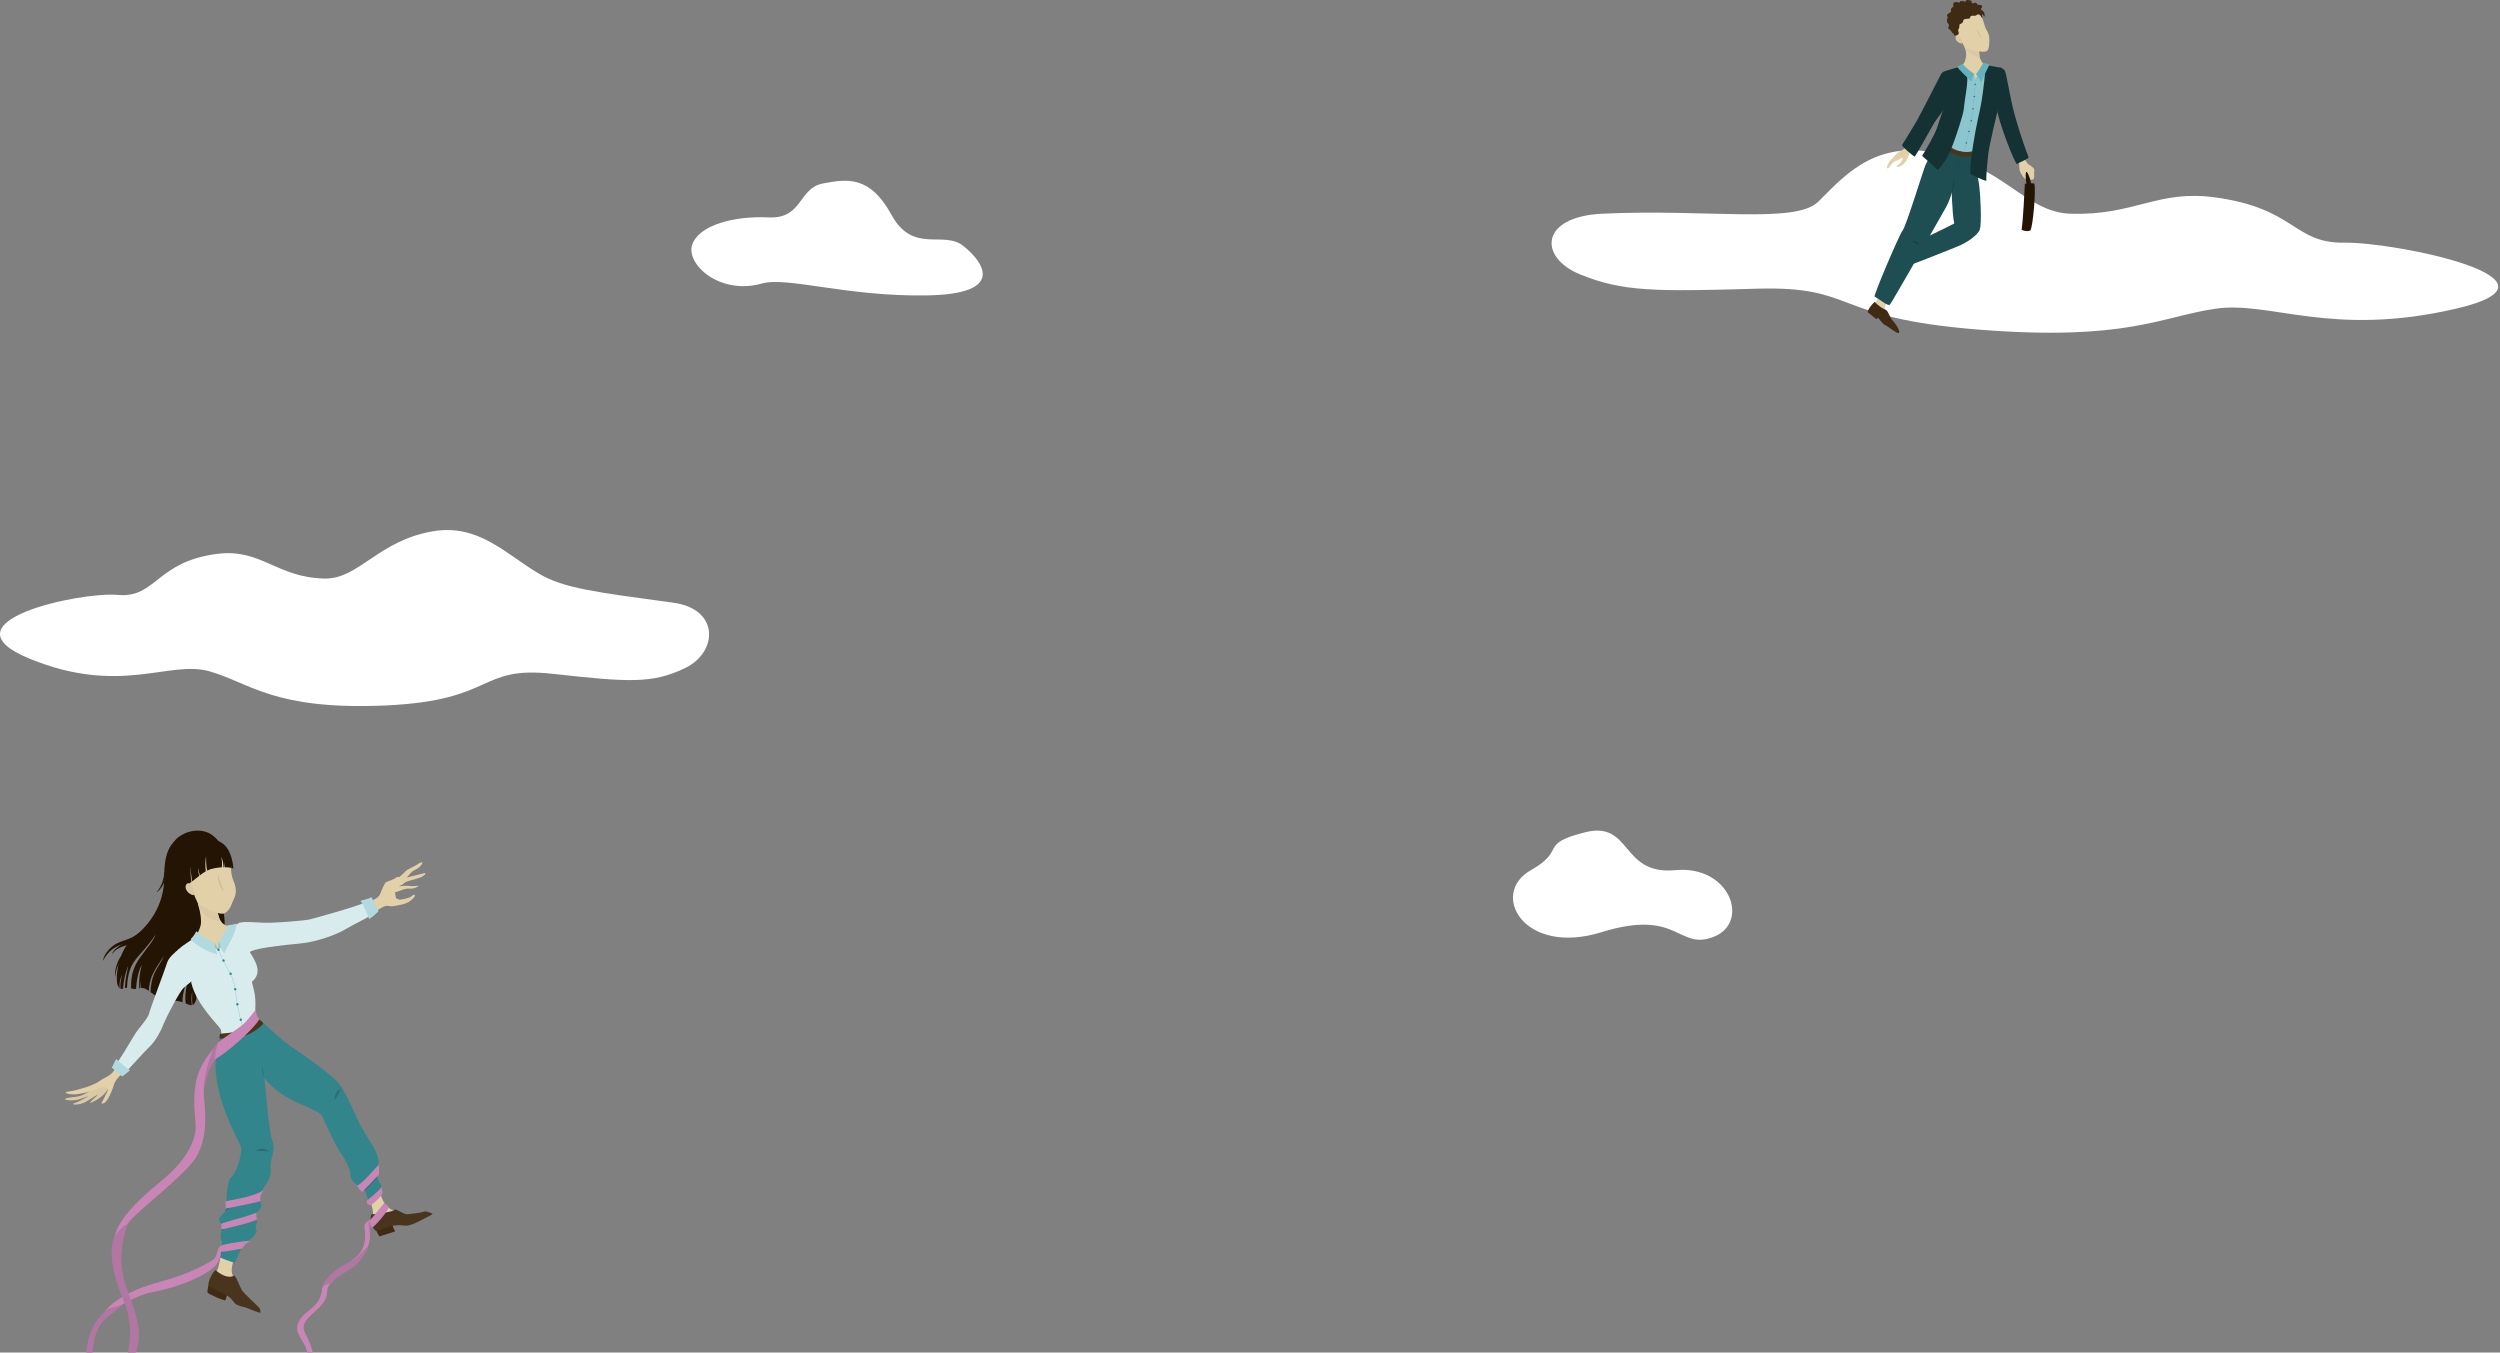 <svg width="1231" height="666" viewBox="0 0 1231 666" fill="none" xmlns="http://www.w3.org/2000/svg">
<rect x="0" y="0" width="1231" height="666" fill="#808080" stroke="none"/>
<path d="M110.861 419.722C109.994 416.581 106.246 411.736 102.652 410.112C96.446 407.309 89.238 410.312 86.435 413.516C83.72 416.619 80.829 419.522 80.829 432.536C80.829 445.55 73.421 455.56 66.414 460.966C59.407 466.372 56.782 477.838 57.705 484.291C57.783 484.835 58.652 486.653 58.894 486.821C58.706 482.489 59.567 481.268 60.195 479.83C59.919 480.997 58.906 484.091 59.407 486.978C59.815 486.968 60.22 486.897 60.608 486.767C60.912 481.288 62.586 476.735 63.188 475.511C62.67 477.978 61.713 481.488 61.477 486.523C61.828 486.43 62.185 486.363 62.546 486.323C62.636 483.134 63.182 477.6 65.917 473.667C68.652 469.735 72.524 466.46 76.729 460.053C75.127 463.857 72.955 465.971 69.121 471.265C65.493 476.27 64.402 480.687 64.554 486.637C65.332 486.945 66.175 487.049 67.004 486.938C67.113 483.534 68.094 477.928 69.822 475.169C68.779 478.906 68.346 482.786 68.538 486.661C68.75 486.619 68.959 486.581 69.171 486.551C69.065 484.847 69.243 483.514 69.421 482.977C69.289 484.155 69.334 485.345 69.555 486.509C70.191 486.445 70.832 486.539 71.423 486.781C72.089 487.105 72.722 487.491 73.315 487.935C73.365 485.933 73.738 482.809 75.117 479.874C76.919 476.07 79.24 473.037 80.723 470.664C79.636 473.379 77.92 475.469 76.318 478.673C74.741 481.828 74.172 485.816 74.116 488.507C77.069 490.63 81.23 493.713 84.435 492.988C86.447 492.532 88.291 492.952 89.911 493.525C89.54 490.285 91.557 483.894 92.412 482.589C91.915 485.228 90.742 490.686 91.469 494.125C92.608 494.586 93.599 494.99 94.416 494.998C94.155 492.742 94.177 489.829 94.722 488.391C94.608 489.472 94.346 495.098 95.14 494.896C97.743 491.292 96.282 491.761 96.648 486.99C97.049 481.784 105.021 475.95 106.941 468.356C108.861 460.762 112.665 458.359 109.261 445.946C107.834 440.753 112.463 425.528 110.861 419.722Z" fill="#231403"/>
<path d="M69.117 458.864C64.512 462.668 61.393 462.628 57.705 464.47C53.3 466.672 50.898 470.877 50.698 473.079C53.3 467.873 57.553 465.543 60.909 464.87C63.912 464.27 66.515 463.469 68.116 461.667C69.718 459.865 69.117 458.864 69.117 458.864Z" fill="#231403"/>
<path d="M62.51 463.669C59.107 465.271 55.703 467.673 55.102 469.875C56.104 468.674 56.704 467.873 58.506 466.872C60.256 465.901 62.711 465.471 65.113 464.47C67.516 463.469 62.51 463.669 62.51 463.669Z" fill="#231403"/>
<path d="M80.898 429.266C80.73 434.037 78.728 437.641 76.926 439.443C79.328 438.242 81.505 433.911 81.331 431.635C81.13 429.032 80.898 429.266 80.898 429.266Z" fill="#231403"/>
<path d="M59.707 470.677C57.905 472.879 56.103 478.285 56.704 481.288C56.904 478.685 57.505 476.282 58.706 474.28C60.58 471.159 59.707 470.677 59.707 470.677Z" fill="#231403"/>
<path d="M106.857 445.75C107.057 451.356 108.659 456.761 114.465 455.961C118.649 455.384 113.063 465.771 110.46 467.973C107.858 470.176 94.357 464.45 95.445 462.768C96.532 461.086 98.348 457.863 98.848 455.36C99.581 451.694 97.246 443.547 96.646 442.346C96.045 441.145 106.698 441.345 106.857 445.75Z" fill="#E2D0A8"/>
<path d="M97.147 443.848C96.746 442.646 107.924 446.364 107.358 448.252C106.757 450.254 108.559 452.056 107.758 453.258C107.109 454.231 101.351 452.257 98.148 447.452C97.893 446.23 97.559 445.026 97.147 443.848Z" fill="#DBC9A5"/>
<path d="M98.848 414.717C103.853 413.916 108.258 413.516 112.062 420.523C113.984 424.065 113.263 430.334 115.065 433.937C115.764 435.339 116.831 439.213 115.466 441.946C114.064 444.749 113.664 447.752 110.861 449.554C108.296 451.204 100.063 446.531 98.648 445.55C96.045 443.748 95.445 439.343 94.243 436.74C93.042 434.138 89.038 429.533 90.639 422.725C91.624 418.541 95.092 415.32 98.848 414.717Z" fill="#E2D0A8"/>
<path d="M108.959 421.824C109.537 423.178 110.116 425.274 109.976 427.03H110.444C110.554 426.397 110.526 425.787 110.36 424.627C110.579 425.412 110.713 426.217 110.761 427.03C111.822 427.035 112.88 427.141 113.92 427.348C113.934 426.837 113.917 426.326 113.87 425.817C113.971 426.335 114.045 426.858 114.09 427.384C114.399 427.454 114.691 427.534 114.971 427.627C114.17 419.818 111.333 415.133 106.716 413.942C100.109 412.236 92.722 415.343 90.299 421.404C88.595 425.666 90.415 430.746 92.547 435.435C93.148 435.062 93.729 434.666 94.285 434.262C93.905 432.34 93.641 427.855 94.027 426.972C93.805 428.668 94.109 430.848 94.501 433.439C94.501 433.455 94.566 433.727 94.628 434.011C95.863 433.092 97.006 432.133 98.131 431.244C98.117 431.202 98.103 431.16 98.089 431.114C97.579 429.466 97.623 428.173 97.753 427.426C97.785 428.654 98.005 429.869 98.404 431.03C99.334 430.282 100.319 429.605 101.351 429.004C100.95 426.541 101.151 423.546 101.449 421.596C101.399 422.635 101.537 426.706 101.969 428.678C102.482 428.421 103.013 428.205 103.559 428.031C105.397 427.483 107.295 427.16 109.211 427.068C109.525 425.749 109.151 422.593 108.959 421.824Z" fill="#231403"/>
<path d="M91.841 435.339C90.239 437.741 93.243 440.544 95.044 440.745C95.945 440.845 96.246 440.388 95.745 439.643C94.944 438.442 95.008 437.371 94.344 436.04C93.543 434.438 92.195 434.806 91.841 435.339Z" fill="#DBC9A5"/>
<path d="M179.134 445.149C183.539 443.547 186.542 441.946 187.142 440.344C187.743 438.742 189.345 434.738 190.146 434.338C190.946 433.937 194.35 432.936 194.951 432.135C195.551 431.334 199.355 432.536 200.356 432.135C201.358 431.735 207.764 430.333 208.966 429.933C210.167 429.532 209.366 431.134 206.763 432.135C204.16 433.136 200.156 433.737 199.155 434.738C198.154 435.739 196.152 436.74 194.951 436.74C193.749 436.74 198.555 436.14 199.956 436.14C201.358 436.14 204.16 436.54 205.562 436.14C206.963 435.739 204.961 437.741 201.758 437.541C198.555 437.341 196.152 439.343 194.951 439.143C193.749 438.942 195.952 443.948 194.951 445.349C193.95 446.751 192.148 446.15 190.746 445.95C189.345 445.75 184.139 449.153 182.738 450.355C181.336 451.556 177.354 445.796 179.134 445.149Z" fill="#E2D0A8"/>
<path d="M193.549 441.746C194.911 442.136 196.152 443.147 197.354 442.947C198.555 442.747 201.48 442.304 202.559 441.345C204.361 439.744 205.538 440.745 202.359 443.347C200.156 445.149 197.133 445.55 196.152 445.75C194.15 446.15 192.949 446.351 190.746 445.95C189.051 445.64 192.148 441.345 193.549 441.746Z" fill="#E2D0A8"/>
<path d="M193.95 433.937C195.716 432.702 199.355 429.533 199.756 428.932C200.156 428.331 203.826 426.754 205.362 425.729C207.164 424.527 208.765 423.726 207.564 425.729C206.363 427.731 203.76 428.496 202.959 429.132C201.958 429.933 200.156 432.536 199.355 433.136C198.555 433.737 191.948 435.339 193.95 433.937Z" fill="#E2D0A8"/>
<path d="M53.401 534.043C54.001 537.047 49.837 540.45 46.393 542.252C42.189 544.454 45.392 541.652 47.594 539.649C49.797 537.647 45.174 540.823 42.789 542.252C38.785 544.655 34.817 543.812 35.982 543.453C38.585 542.653 41.27 541.011 42.789 540.25C45.993 538.648 39.986 541.261 37.383 541.652C34.162 542.136 30.576 541.451 32.578 540.851C35.461 539.986 37.183 540.45 39.986 539.449C42.789 538.448 46.193 535.845 47.594 534.844C48.996 533.843 52.962 531.849 53.401 534.043Z" fill="#DBC9A5"/>
<path d="M62.21 526.636C60.54 528.193 57.004 531.241 56.203 533.843C55.403 536.446 53.2 542.453 50.998 543.253C48.795 544.054 50.798 542.052 51.599 540.05C52.399 538.048 53.2 537.447 53 536.246C52.8 535.045 50.597 535.045 49.196 535.645C45.918 537.033 42.492 538.041 38.985 538.649C34.048 539.471 30.176 537.848 33.78 537.447C37.383 537.047 38.985 536.246 41.388 535.645C43.79 535.045 47.594 533.443 49.396 532.042C51.198 530.64 55.002 529.839 57.004 525.835C59.006 521.831 65.213 523.833 62.21 526.636Z" fill="#E2D0A8"/>
<path d="M118.67 611.526C116.952 615.818 112.864 623.338 114.465 627.743C116.067 632.148 118.069 635.551 119.671 637.353C121.273 639.155 117.669 639.756 115.266 638.354C112.864 636.953 105.456 633.75 104.855 630.746C104.254 627.743 106.745 627.449 107.658 623.338C108.459 619.735 111.062 608.322 111.062 607.722C111.062 607.121 119.871 608.523 118.67 611.526Z" fill="#E2D0A8"/>
<path d="M186.141 583.096C186.776 586.059 187.943 593.106 192.548 595.509C197.153 597.911 199.756 599.113 201.558 599.113C203.36 599.113 200.757 601.515 198.555 601.715C196.352 601.916 186.942 601.515 184.94 601.715C182.938 601.916 184.54 598.512 182.938 593.306C181.336 588.101 179.134 584.297 180.936 583.096C182.738 581.894 185.541 580.293 186.141 583.096Z" fill="#E2D0A8"/>
<path d="M105.656 464.169C105.856 464.97 107.758 467.873 108.559 468.674C109.069 469.185 104.455 467.773 104.455 466.772C104.455 465.771 105.656 464.169 105.656 464.169Z" fill="#8BC5CD"/>
<path d="M107.657 463.569C107.457 464.57 107.557 467.073 107.958 468.274C108.186 468.959 110.66 465.17 109.86 464.169C109.059 463.168 107.657 463.569 107.657 463.569Z" fill="#8BC5CD"/>
<path d="M113.264 455.76C115.466 455.56 117.068 455.16 117.869 454.359C118.67 453.558 120.071 463.969 122.874 468.574C125.395 472.714 129.681 478.785 124.075 483.39C124.276 485.592 126.278 489.196 125.677 497.405C125.323 502.236 127.679 501.809 129.481 504.813C131.283 507.816 121.587 514.022 110.261 514.022C108.058 514.022 109.66 508.817 108.659 506.815C107.658 504.813 96.953 495.026 94.244 484.191C93.643 481.788 96.446 474.781 87.637 467.773C90.44 464.77 94.844 462.968 96.446 460.966C97.848 463.168 103.854 466.772 107.658 467.573C112.864 462.768 113.264 455.76 113.264 455.76Z" fill="#D8ECEE"/>
<path d="M88.737 466.672C89.014 466.918 89.248 467.209 89.428 467.533C89.628 467.845 89.804 468.169 89.981 468.494C90.325 469.148 90.639 469.817 90.942 470.496C91.542 471.845 92.065 473.229 92.543 474.626C93.02 476.027 93.421 477.451 93.745 478.895C94.045 480.336 94.285 481.82 94.145 483.299C94.169 482.563 94.123 481.825 94.009 481.097C93.905 480.368 93.763 479.648 93.591 478.931C93.25 477.499 92.834 476.086 92.357 474.694C91.881 473.303 91.37 471.919 90.802 470.56C90.519 469.881 90.221 469.207 89.897 468.546C89.734 468.215 89.57 467.885 89.386 467.567C89.296 467.407 89.198 467.25 89.096 467.098C88.998 466.94 88.877 466.796 88.737 466.672Z" fill="#B2D9DE"/>
<path d="M117.968 454.459C117.944 454.62 117.944 454.784 117.968 454.945C117.984 455.108 118.006 455.27 118.036 455.43C118.088 455.75 118.158 456.069 118.236 456.385C118.38 457.022 118.547 457.65 118.725 458.279C119.08 459.532 119.473 460.774 119.904 462.005C120.326 463.236 120.797 464.454 121.319 465.645C121.58 466.245 121.858 466.832 122.166 467.405C122.464 467.985 122.808 468.54 123.195 469.064C122.353 468.063 121.736 466.888 121.179 465.709C120.623 464.53 120.154 463.306 119.714 462.071C119.273 460.836 118.901 459.584 118.577 458.317C118.416 457.684 118.266 457.048 118.14 456.405C118.082 456.085 118.026 455.762 117.988 455.436C117.928 455.114 117.921 454.784 117.968 454.459Z" fill="#B2D9DE"/>
<path d="M107.557 467.551C108.758 471.077 112.262 476.983 114.064 480.787C115.748 484.343 116.316 490.932 116.767 493.901C117.267 497.204 118.969 505.513 120.371 507.115" stroke="#8BC5CD" stroke-width="0.2" stroke-miterlimit="10"/>
<path d="M110.06 473.579C110.392 473.579 110.661 473.311 110.661 472.979C110.661 472.647 110.392 472.378 110.06 472.378C109.728 472.378 109.459 472.647 109.459 472.979C109.459 473.311 109.728 473.579 110.06 473.579Z" fill="#33858C"/>
<path d="M107.558 468.274C107.889 468.274 108.158 468.005 108.158 467.673C108.158 467.341 107.889 467.072 107.558 467.072C107.226 467.072 106.957 467.341 106.957 467.673C106.957 468.005 107.226 468.274 107.558 468.274Z" fill="#33858C"/>
<path d="M113.564 480.086C113.896 480.086 114.165 479.817 114.165 479.486C114.165 479.154 113.896 478.885 113.564 478.885C113.232 478.885 112.963 479.154 112.963 479.486C112.963 479.817 113.232 480.086 113.564 480.086Z" fill="#33858C"/>
<path d="M115.826 487.694C116.158 487.694 116.427 487.425 116.427 487.094C116.427 486.762 116.158 486.493 115.826 486.493C115.495 486.493 115.226 486.762 115.226 487.094C115.226 487.425 115.495 487.694 115.826 487.694Z" fill="#33858C"/>
<path d="M116.888 495.102C117.219 495.102 117.488 494.833 117.488 494.502C117.488 494.17 117.219 493.901 116.888 493.901C116.556 493.901 116.287 494.17 116.287 494.502C116.287 494.833 116.556 495.102 116.888 495.102Z" fill="#33858C"/>
<path d="M118.569 502.71C118.901 502.71 119.17 502.441 119.17 502.11C119.17 501.778 118.901 501.509 118.569 501.509C118.237 501.509 117.968 501.778 117.968 502.11C117.968 502.441 118.237 502.71 118.569 502.71Z" fill="#33858C"/>
<path d="M118.069 454.359C120.571 453.644 124.876 454.159 129.881 454.359C134.886 454.559 149.702 453.358 152.305 452.757C154.908 452.157 177.332 445.95 180.134 444.148C182.937 442.346 184.94 448.553 185.14 449.153C185.34 449.754 173.327 455.56 169.723 457.763C166.12 459.965 156.309 463.769 147.9 464.57C139.491 465.371 123.274 466.972 122.473 469.375C122.067 470.592 116.667 454.759 118.069 454.359Z" fill="#D8ECEE"/>
<path d="M177.532 443.547C178.555 445.085 180.935 449.954 181.736 452.557C183.738 451.356 185.34 449.754 186.341 448.753C186.341 447.952 183.538 443.147 182.937 441.745C181.736 442.546 179.534 442.947 177.532 443.547Z" fill="#B2D9DE"/>
<path d="M88.238 467.173C86.398 468.73 83.032 471.377 82.231 474.18C81.43 476.983 74.022 496.404 73.422 499.007C72.821 501.609 68.416 506.014 66.214 509.618C64.012 513.222 58.206 523.232 56.804 524.233C55.403 525.234 61.209 527.837 61.209 528.438C61.209 529.038 70.917 517.919 73.021 516.025C77.026 512.421 79.629 506.615 80.629 504.012C81.631 501.409 88.238 488.595 90.24 486.593C92.242 484.591 94.5 483.562 94.845 482.189C95.445 479.786 94.444 470.777 88.238 467.173Z" fill="#D8ECEE"/>
<path d="M57.205 521.43C58.71 522.75 62.41 526.035 64.012 527.036C62.41 528.237 61.409 529.239 60.208 530.039C59.007 529.439 55.349 525.835 55.002 525.635C55.603 524.834 56.214 523.322 57.205 521.43Z" fill="#B2D9DE"/>
<path d="M105.655 464.169C105.655 466.772 106.456 468.374 107.056 469.976C103.252 469.175 96.245 465.571 93.842 462.368C94.643 461.767 95.644 460.566 96.645 458.563C98.848 459.965 102.051 463.168 105.655 464.169Z" fill="#B2D9DE"/>
<path d="M107.658 463.368C109.684 461.004 111.862 456.561 112.062 455.56C113.264 455.56 115.466 455.16 116.467 454.759C116.367 459.264 112.363 465.27 110.361 469.475C108.959 467.673 108.058 464.57 107.658 463.368Z" fill="#B2D9DE"/>
<path d="M127.879 502.21C130.682 504.412 138.29 512.02 144.096 515.824C149.338 519.26 160.714 527.436 165.519 532.041C170.324 536.646 175.329 550.369 178.333 555.666C181.736 561.673 187.743 569.081 186.141 573.686C185.056 576.805 185.74 580.893 187.142 582.495C188.543 584.097 187.542 587.901 185.74 589.302C183.939 590.704 182.537 594.307 181.536 591.705C180.535 589.102 180.335 585.498 178.132 584.897C175.93 584.297 172.126 580.693 172.526 578.29C172.927 575.888 168.722 568.88 167.321 567.079C165.919 565.277 159.611 552.159 158.912 550.06C157.31 545.255 138.891 543.453 129.681 530.039C121.098 517.538 121.873 519.828 121.873 517.626C121.873 516.363 118.669 509.618 119.27 507.615C124.075 507.215 126.463 501.098 127.879 502.21Z" fill="#33858C"/>
<path d="M129.681 523.432C130.082 530.64 132.628 557.554 133.686 560.271C136.489 567.479 132.612 569.882 133.285 575.487C133.886 580.493 130.282 583.296 128.68 587.1C127.079 590.904 128.68 592.105 128.68 593.507C128.68 594.908 127.679 595.909 126.278 597.11C124.876 598.312 127.479 600.714 126.278 602.716C125.076 604.719 127.107 605.621 125.877 607.522C123.675 610.925 120.472 611.215 118.67 615.13C117.468 617.732 116.467 619.735 115.666 621.737C113.264 621.336 108.859 619.334 107.658 618.934C108.459 614.929 109.86 612.727 109.059 610.725C107.616 607.121 110.579 604.39 108.459 601.916C106.056 599.113 111.462 597.711 111.462 594.508C111.462 591.304 111.614 581.694 113.664 579.892C116.868 577.089 119.471 567.279 118.67 564.676C117.869 562.073 101.852 535.645 107.258 515.824C108.09 512.771 107.658 509.017 110.461 509.017C112.213 509.017 118.67 507.615 121.673 507.215C122.674 510.218 125.801 513.197 126.478 515.223C128.28 520.629 129.681 523.432 129.681 523.432Z" fill="#33858C"/>
<path d="M130.183 530.941C129.182 528.338 128.981 526.536 129.182 525.134L130.183 530.941Z" fill="#2D6D72"/>
<path d="M125.948 566.568C128.649 565.141 130.635 565.471 132.541 567.001L125.948 566.568Z" fill="#2D6D72"/>
<path d="M164.797 541.854C164.573 538.731 165.754 537.099 168.066 536.112L164.797 541.854Z" fill="#2D6D72"/>
<path d="M108.459 509.017C111.062 508.817 119.871 508.112 122.674 506.014C125.077 504.212 126.078 503.211 127.679 502.01C128.28 502.61 129.081 503.011 129.682 503.812C128.881 505.413 124.076 509.017 120.472 510.018C116.868 511.019 109.26 511.82 108.059 511.219C108.059 511.219 108.059 509.217 108.459 509.017Z" fill="#49351D"/>
<path d="M192.749 602.516C193.55 603.517 193.95 605.72 194.551 606.12C195.151 606.521 187.543 608.322 186.943 608.923C186.877 608.991 184.74 605.319 184.54 604.318C184.34 603.317 192.749 602.516 192.749 602.516Z" fill="#3F2A14"/>
<path d="M182.938 597.911C185.571 597.911 193.95 596.51 194.35 595.709C194.751 594.908 198.955 598.112 200.557 597.911C202.158 597.711 206.763 597.311 208.365 596.71C209.967 596.109 211.568 597.111 212.77 597.511C213.739 597.835 210.167 599.313 207.164 600.915C203.978 602.614 201.157 603.718 199.556 603.517C197.954 603.317 196.152 603.117 193.549 603.517C190.946 603.918 186.342 606.12 185.341 606.12C184.339 606.12 181.336 601.715 182.938 597.911Z" fill="#49351D"/>
<path d="M112.463 635.351C112.263 636.753 111.462 638.555 111.062 640.156C110.862 640.933 102.653 637.153 102.252 636.552C101.852 635.952 102.831 631.689 103.244 631.017C103.656 630.344 112.463 635.351 112.463 635.351Z" fill="#3F2A14"/>
<path d="M106.056 625.341C108.216 627.193 111.978 629.787 115.266 628.144C116.067 627.743 118.269 634.15 119.27 635.551C120.271 636.953 126.277 642.559 127.279 643.56C128.28 644.561 128.079 645.162 128.28 646.163C128.48 647.164 121.472 643.76 120.071 643.56C118.669 643.36 116.267 642.559 115.466 641.558C113.864 639.556 113.664 638.955 110.461 637.153C108.192 635.878 102.652 633.75 102.652 632.548C102.652 630.346 104.454 626.942 106.056 625.341Z" fill="#49351D"/>
<path d="M110.561 603.618C110.478 604.138 110.292 604.636 110.014 605.083C109.735 605.53 109.37 605.917 108.939 606.22C109.111 605.636 109.185 605.027 109.159 604.418C109.159 603.251 110.561 603.618 110.561 603.618Z" fill="url(#paint0_linear)"/>
<path d="M113.76 593.467C113.36 594.756 112.269 595.561 110.981 596.127C111.354 595.277 111.462 595.06 111.524 594.185C111.616 592.912 113.76 593.467 113.76 593.467Z" fill="url(#paint1_linear)"/>
<path d="M110.361 615.03C110.161 616.231 109.34 616.832 108.539 617.432C108.711 616.848 108.785 616.239 108.759 615.63C108.759 614.463 110.361 615.03 110.361 615.03Z" fill="url(#paint2_linear)"/>
<path d="M185.84 579.392C185.239 580.793 180.635 584.998 179.834 586.399C177.231 583.396 185.039 578.992 185.44 578.191C186.375 576.323 185.84 579.392 185.84 579.392Z" fill="url(#paint3_linear)"/>
<path d="M183.737 603.718C183.137 604.719 181.335 603.852 181.335 606.121C181.335 607.736 179.933 603.518 180.334 602.717C180.734 601.916 181.335 601.516 182.136 600.915C183.503 599.89 183.737 603.718 183.737 603.718Z" fill="#B276A3"/>
<path d="M186.541 573.486C185.54 574.287 178.532 582.896 175.93 583.697C176.33 585.298 177.932 586.5 178.132 586.9C178.332 587.3 185.74 579.292 186.341 578.691C186.941 578.091 186.541 573.486 186.541 573.486Z" fill="#C985B5"/>
<path d="M187.743 584.497C186.942 586.299 181.136 590.704 180.735 591.104C180.335 591.505 180.936 593.907 182.537 593.307C184.139 592.706 188.343 588.502 188.343 587.501C188.343 586.5 187.743 584.497 187.743 584.497Z" fill="#C985B5"/>
<path d="M189.344 592.105C189.883 592.89 190.561 593.569 191.347 594.107C192.147 594.708 186.742 601.716 183.338 604.519C182.137 602.917 182.137 600.915 182.137 600.915C182.137 600.915 188.944 592.906 189.344 592.105Z" fill="#C985B5"/>
<path d="M182.236 601.015C183.324 599.774 179.233 602.016 179.433 603.818C179.544 604.819 181.335 613.528 175.93 618.333C173.439 620.548 159.801 632.08 158.651 634.05C158.051 644.862 148.709 644.832 146.598 652.069C145.197 656.874 149.602 659.878 151.203 665.283C151.804 667.298 151.147 676.197 153.206 672.491C156.209 667.085 151.57 659.365 150.002 655.873C146.701 648.52 160.413 645.262 161.014 636.653C161.18 634.25 161.614 632.849 163.717 630.947C165.529 629.307 173.127 621.937 174.128 620.936C175.129 619.935 176.182 619.026 178.933 616.732C181.335 614.73 182.537 611.326 182.136 606.521C181.836 602.931 180.835 602.617 182.236 601.015Z" fill="#C985B5"/>
<path d="M181.335 613.528C177.331 617.733 174.16 620.606 170.624 622.237C168.021 623.439 163.921 626.158 162.015 628.444C160.013 630.847 159.012 632.048 158.611 634.25C160.013 631.848 161.414 633.049 163.617 631.047C168.121 626.952 173.027 625.441 176.731 621.337C178.058 619.865 181.135 615.33 181.335 613.528Z" fill="#B276A3"/>
<path d="M129.681 586.099C125.076 589.102 117.268 590.303 111.062 591.505C111.062 593.106 111.218 593.545 111.062 595.109C112.063 594.908 127.879 591.905 128.28 591.305C127.879 589.903 128.28 588.101 129.681 586.099Z" fill="#C985B5"/>
<path d="M126.277 597.111C126.107 597.86 126.077 599.313 126.678 600.314C126.477 601.315 109.66 605.52 108.859 605.319C108.859 604.118 109.259 603.518 108.859 602.917C108.304 602.084 118.669 600.114 126.277 597.111Z" fill="#C985B5"/>
<path d="M122.674 611.326C122.039 611.672 120.272 612.928 119.271 614.729C117.869 615.13 108.059 616.932 107.858 616.331C108.659 615.13 108.459 613.929 108.859 613.328C109.26 612.727 124.876 610.125 122.674 611.326Z" fill="#C985B5"/>
<path d="M108.859 613.328C106.456 614.529 107.457 618.534 104.855 620.335C102.252 622.137 92.642 627.543 80.228 630.747C67.815 633.95 54.601 639.756 50.397 647.765C46.192 655.773 54.201 645.963 56.403 644.561C58.605 643.16 67.637 637.678 74.623 636.352C86.235 634.15 95.365 630.252 99.449 627.944C104.054 625.341 108.859 622.538 108.859 615.731V613.328Z" fill="#C985B5"/>
<path d="M60.608 642.159C55.202 644.561 54.011 643.574 51.999 645.362C46.593 650.167 43.189 657.175 42.589 665.383C41.988 673.592 42.188 676.795 37.984 680.399C33.779 684.003 41.956 681.855 44.19 674.593C45.792 669.388 45.148 663.706 46.993 657.775C49.796 648.766 53.2 649.166 60.608 642.159Z" fill="#B276A3"/>
<path d="M107.257 513.622C103.854 517.026 101.051 524.434 100.25 529.839C99.459 535.173 100.05 543.872 100.05 540.451C100.05 537.247 100.939 534.126 101.651 531.041C102.252 528.438 103.654 525.034 106.857 520.429C108.965 517.4 107.257 513.622 107.257 513.622Z" fill="#B276A3"/>
<path d="M105.055 516.425C103.253 520.83 99.449 531.041 100.45 540.451C101.238 547.858 102.852 563.475 93.843 573.486C84.833 583.496 67.923 596.282 64.011 601.115C60.607 605.319 56.803 613.328 56.603 619.134C56.403 624.94 53.4 612.527 58.605 603.317C63.811 594.108 75.023 585.098 79.427 581.494C83.832 577.89 97.539 566.016 96.245 552.864C95.044 540.651 95.661 532.842 98.448 526.636C101.05 520.83 105.055 516.425 105.055 516.425Z" fill="#C985B5"/>
<path d="M62.81 602.517C60.607 610.125 58.605 616.331 60.607 627.743C62.609 639.156 72.019 652.37 67.014 665.584C62.009 678.798 48.795 679.999 44.991 688.007C41.187 696.016 42.989 684.404 44.19 682.201C45.391 679.999 61.208 672.791 62.81 666.585C64.411 660.378 65.212 649.967 60.607 639.756C56.002 629.545 52.999 615.53 56.403 608.923C57.964 606.282 60.168 604.078 62.81 602.517Z" fill="#B276A3"/>
<path d="M126.078 497.405C125.83 498.396 126.478 500.408 127.479 501.609C128.48 502.81 115.066 516.225 105.856 521.63C106.057 517.426 107.058 514.623 107.258 513.622C107.458 512.621 116.71 507.025 119.671 504.412C123.075 501.409 126.478 495.803 126.078 497.405Z" fill="#C985B5"/>
<path d="M107.448 430.724C107.604 431.451 107.77 432.159 107.958 432.86C108.146 433.561 108.359 434.262 108.587 434.942C108.815 435.623 109.059 436.308 109.33 436.978C109.602 437.656 109.916 438.316 110.271 438.955C109.718 438.446 109.257 437.847 108.907 437.183C108.545 436.529 108.247 435.841 108.016 435.13C107.781 434.422 107.609 433.693 107.502 432.954C107.385 432.216 107.367 431.466 107.448 430.724Z" fill="#CCB793"/>
<path d="M375.097 139.613C354.403 145.476 337.524 130.011 340.864 120.409C344.204 110.807 361.529 106.215 378.437 107.05C395.345 107.885 393.049 92.647 405.156 90.351C417.262 88.054 428.326 86.385 438.971 105.797C449.617 125.21 464.437 113.312 474.248 121.035C484.059 128.759 495.957 144.831 456.297 145.458C416.636 146.084 387.621 136.064 375.097 139.613Z" fill="white"/>
<path d="M788.862 105.237C840.598 102.774 883.898 110.355 895.229 99.389C906.56 88.423 921.368 69.679 951.154 74.899C986.61 81.113 996.845 104.506 1019.51 105.237C1051.1 106.257 1062.21 93.263 1090.78 97.196C1130.63 102.679 1129.16 119.858 1154.39 119.493C1179.61 119.127 1270.62 137.769 1209.21 152.024C1147.81 166.28 1117.83 148.004 1090.78 152.024C1063.74 156.045 1046.92 168.107 973.817 162.259C900.712 156.411 914.968 140.693 864.891 142.155C814.814 143.617 799.097 143.617 778.262 135.21C757.427 126.803 758.158 106.699 788.862 105.237Z" fill="white"/>
<path d="M331.634 296.792C293.241 291.54 277.549 289.73 265.211 282.381C248.755 272.578 235.451 257.688 212.844 261.658C185.956 266.381 176.615 285.277 159.666 284.877C136.037 284.317 128.702 270.04 107.107 272.711C76.997 276.436 76.836 294.635 58.056 292.944C39.276 291.253 -29.945 306.217 14.796 324.43C59.537 342.643 83.225 324.909 103.098 330.536C122.97 336.162 134.629 349.767 189.576 347.376C244.523 344.985 235.031 327.668 272.262 331.796C309.493 335.924 321.211 336.74 337.362 328.946C353.513 321.153 354.419 299.922 331.634 296.792Z" fill="white"/>
<path d="M753.814 428.468C733.232 440.046 750.276 470.919 788.546 459.02C826.816 447.121 826.057 468.266 843.861 461.271C861.87 454.196 851.901 425.895 824.886 428.468C797.872 431.041 803.661 404.027 780.506 409.816C757.351 415.604 771.473 418.534 753.814 428.468Z" fill="white"/>
<path d="M974.391 23.399C974.651 26.91 974.265 28.425 976.527 31.441C978.187 33.655 976.713 34.823 975.828 36.771C975.396 37.724 974.166 41.072 972.632 40.614C969.627 39.716 964.841 33.49 965.469 32.949C967.228 31.441 967.857 29.807 968.108 27.545C968.367 25.212 966.956 21.765 966.551 21.03C966.147 20.295 974.186 20.639 974.391 23.399Z" fill="#E2D0A8"/>
<path d="M966.899 21.96C966.619 21.216 974.952 23.709 974.641 24.906C974.312 26.177 974.641 26.54 974.66 27.732C974.671 28.465 969.864 27.259 967.739 24.322C967.445 23.201 967.18 22.704 966.899 21.96Z" fill="#DBC9A5"/>
<path d="M966.361 5.073C969.37 4.041 972.05 3.322 975.156 7.248C976.723 9.232 976.95 13.187 978.45 15.222C979.032 16.012 979.714 18.22 979.554 20.131C979.419 21.765 979.544 24.278 978.288 25.158C976.72 26.256 969.641 24.365 968.661 23.91C966.858 23.074 966.015 20.416 964.993 18.934C963.972 17.453 961.882 15.29 962.144 10.905C962.302 8.212 964.101 5.847 966.361 5.073Z" fill="#E2D0A8"/>
<path d="M963.036 17.738C962.174 19.687 964.586 21.472 965.926 21.392C966.594 21.35 966.501 20.855 966.046 20.377C965.312 19.604 965.475 18.816 964.823 17.931C964.035 16.868 963.228 17.304 963.036 17.738Z" fill="#DBC9A5"/>
<path d="M964.338 15.608C964.563 16.058 964.715 16.739 963.961 17.116C963.207 17.493 962.202 17.87 962.076 16.864C961.95 15.859 961.699 17.116 960.945 15.608C960.191 14.1 958.935 14.477 959.437 13.346C959.94 12.215 959.563 11.838 959.06 11.336C958.558 10.833 958.432 8.948 959.06 8.948C959.688 8.948 958.181 7.817 958.935 7.063C959.688 6.309 960.945 6.058 960.694 5.178C960.442 4.299 961.322 3.294 961.699 3.545C962.076 3.796 961.322 1.409 962.327 1.157C963.332 0.906 964.338 0.906 964.463 1.409C964.589 1.911 965.092 0.403 965.594 0.529C966.097 0.655 967.102 0.403 967.479 0.906C967.856 1.409 967.73 -0.225 968.861 0.026C969.992 0.278 970.872 -0.099 970.872 1.157C970.872 2.414 972.254 1.032 973.008 1.409C973.762 1.786 973.636 2.665 974.265 2.414C974.893 2.163 976.149 2.665 976.024 3.294C975.898 3.922 975.019 4.55 975.521 4.801C976.024 5.053 977.28 6.058 977.155 6.686C977.029 7.315 977.28 7.943 977.783 8.068C978.286 8.194 976.778 8.194 976.401 7.315C976.024 6.435 976.526 6.938 976.024 7.315C975.521 7.692 976.778 8.948 976.024 8.697C975.309 8.458 975.521 7.566 974.516 7.189C973.511 6.812 973.636 7.452 972.757 7.692C971.374 8.068 971.751 7.315 970.495 7.943C969.741 8.32 970.495 9.074 969.364 9.199C968.806 9.261 966.725 9.236 966.725 10.079C966.725 10.833 966.097 11.587 965.217 11.838C964.482 12.048 964.966 13.095 964.715 13.597C964.463 14.1 963.961 14.854 964.338 15.608Z" fill="#3F2A14"/>
<path d="M973.393 14.05C973.567 14.483 973.746 14.903 973.937 15.318C974.128 15.732 974.334 16.137 974.547 16.536C974.761 16.936 974.987 17.331 975.226 17.718C975.467 18.107 975.732 18.481 976.019 18.838C975.623 18.583 975.275 18.261 974.987 17.889C974.693 17.523 974.435 17.129 974.216 16.714C973.994 16.301 973.809 15.87 973.664 15.424C973.512 14.98 973.421 14.518 973.393 14.05Z" fill="#CCB793"/>
<path d="M973.7 36.53C973.047 38.211 972.501 39.932 972.066 41.682C971.564 43.692 965.281 67.064 963.898 69.452C962.516 71.839 960.254 73.347 962.893 74.352C965.532 75.358 968.799 76.991 970.935 75.483C973.071 73.975 978.852 60.404 978.977 56.258C979.103 52.111 980.611 37.535 980.234 35.776C979.857 34.017 975.082 32.886 973.7 36.53Z" fill="#8BC5CD"/>
<path d="M970.935 35.776C972.191 36.781 972.945 37.661 972.945 42.436C972.945 45.963 966.034 72.97 964.778 74.227C963.521 75.483 957.992 71.839 957.615 71.337C957.238 70.834 965.406 47.965 965.657 43.566C965.909 39.169 969.963 34.999 970.935 35.776Z" fill="#8BC5CD"/>
<path d="M972.756 39.106C972.631 42.373 971.5 56.069 970.997 57.703C970.495 59.336 967.479 75.043 966.851 76.049" stroke="#65B2BD" stroke-width="0.126" stroke-miterlimit="10"/>
<path d="M972.567 41.933C972.776 41.933 972.944 41.764 972.944 41.556C972.944 41.348 972.776 41.179 972.567 41.179C972.359 41.179 972.19 41.348 972.19 41.556C972.19 41.764 972.359 41.933 972.567 41.933Z" fill="#2D6D72"/>
<path d="M972.128 47.902C972.336 47.902 972.505 47.733 972.505 47.525C972.505 47.316 972.336 47.148 972.128 47.148C971.92 47.148 971.751 47.316 971.751 47.525C971.751 47.733 971.92 47.902 972.128 47.902Z" fill="#2D6D72"/>
<path d="M971.5 53.933C971.708 53.933 971.877 53.764 971.877 53.556C971.877 53.348 971.708 53.179 971.5 53.179C971.292 53.179 971.123 53.348 971.123 53.556C971.123 53.764 971.292 53.933 971.5 53.933Z" fill="#2D6D72"/>
<path d="M970.62 59.839C970.828 59.839 970.997 59.67 970.997 59.462C970.997 59.254 970.828 59.085 970.62 59.085C970.412 59.085 970.243 59.254 970.243 59.462C970.243 59.67 970.412 59.839 970.62 59.839Z" fill="#2D6D72"/>
<path d="M969.489 65.117C969.697 65.117 969.866 64.948 969.866 64.74C969.866 64.531 969.697 64.363 969.489 64.363C969.281 64.363 969.112 64.531 969.112 64.74C969.112 64.948 969.281 65.117 969.489 65.117Z" fill="#2D6D72"/>
<path d="M968.232 70.771C968.441 70.771 968.609 70.602 968.609 70.394C968.609 70.186 968.441 70.017 968.232 70.017C968.024 70.017 967.855 70.186 967.855 70.394C967.855 70.602 968.024 70.771 968.232 70.771Z" fill="#2D6D72"/>
<path d="M929.468 147.61C928.337 149.495 927.835 152.134 928.212 153.642C928.589 155.149 923.814 151.38 922.809 150.626C923.814 148.615 925.07 145.851 925.447 144.469C925.824 143.086 929.468 147.61 929.468 147.61Z" fill="#E2D0A8"/>
<path d="M923.061 148.615C924.78 150.491 926.994 151.963 928.42 152.488C929.846 153.013 930.223 156.029 931.982 157.914C933.742 159.799 935.249 162.186 935.124 163.694C934.998 165.202 929.72 160.678 928.213 160.05C926.705 159.422 925.071 156.406 924.317 156.155C923.563 155.903 920.548 153.767 920.171 153.013C919.794 152.259 921.302 150.374 923.061 148.615Z" fill="#3F2A14"/>
<path d="M925.197 155.903C924.82 156.362 924.399 156.783 923.94 157.16L919.542 153.641L920.375 151.901L925.197 155.903Z" fill="#3F2A14"/>
<path d="M972.211 76.222C972.694 81.138 974.076 87.798 974.579 91.442C975.081 95.086 975.898 109.473 974.893 112.866C974.122 115.467 969.113 119.4 962.83 121.788C957.507 123.811 940.023 131.149 937.761 131.275C935.499 131.4 938.264 121.599 939.897 120.845C941.531 120.091 959.5 111.672 962.264 110.039C961.133 104.259 961.008 93.201 960.756 87.923C960.505 82.646 960.739 75.756 960.748 74.489C960.756 73.223 972.211 76.222 972.211 76.222Z" fill="#1E4E51"/>
<path d="M964.652 76.112C964.4 81.138 962.139 94.96 958.243 101.997C954.348 109.034 931.604 148.867 930.599 149.998C929.594 151.129 923.939 146.102 923.059 146.102C922.18 146.102 935.122 115.693 936.882 113.432C938.641 111.17 946.683 84.782 948.065 81.389C949.447 77.996 953.343 73.347 954.599 71.211C955.856 69.075 964.652 76.112 964.652 76.112Z" fill="#1E4E51"/>
<path d="M965.72 76.3C965.469 77.808 965.092 80.321 964.715 81.954C964.338 81.954 963.961 81.829 963.584 81.703C964.087 79.944 964.841 75.923 964.715 76.049C964.589 76.174 965.72 76.3 965.72 76.3Z" stroke="#1B4849" stroke-width="0.126" stroke-miterlimit="10"/>
<path d="M955.856 69.075C959.143 71.814 964.15 76.112 971.455 74.489C972.963 74.155 972.643 76.702 972.38 76.803C970.746 77.431 964.903 77.117 962.642 76.237C960.38 75.358 954.6 71.839 954.6 71.211C954.6 70.583 955.102 68.446 955.856 69.075Z" fill="#49351D"/>
<path d="M995.795 75.29C996.484 76.771 997.363 79.879 998.915 80.944C1000.67 82.157 1001.88 82.838 1001.68 84.103C1001.48 85.368 1001.81 87.119 1001.45 87.885C1001.1 88.652 1000.34 88.491 999.337 88.44C998.329 88.388 998.493 85.561 997.986 85.801C997.48 86.041 998.837 88.497 998.21 88.522C997.583 88.548 996.553 87.96 995.331 85.746C994.11 83.531 994.502 83.892 994.246 80.633C993.989 77.373 991.431 76.219 992.674 75.792C993.916 75.365 995.795 75.29 995.795 75.29Z" fill="#E2D0A8"/>
<path d="M998.061 84.755C998.971 85.803 1000 89.205 1000.04 90.209C1000.08 91.213 999.193 90.998 998.314 91.033C997.434 91.068 997.007 83.54 998.061 84.755Z" fill="#231403"/>
<path d="M997.039 90.582C998.493 89.838 1000.04 90.205 1001.69 90.395C1002.57 93.378 1001.04 111.799 999.724 113.488C997.991 114.185 996.206 113.503 995.436 113.158C996.223 107.844 996.829 94.745 997.039 90.582Z" fill="#231403"/>
<path d="M941.28 73.347C940.275 75.232 939.646 77.494 938.767 79.002C937.887 80.51 935.751 82.394 934.243 82.143C932.735 81.892 935.5 80.886 936.002 79.881C936.505 78.876 937.51 77.619 936.631 77.745C935.751 77.871 934.997 78.75 933.238 79.379C931.479 80.007 930.599 82.646 929.468 82.897C928.337 83.148 930.096 79.63 930.976 78.75C931.856 77.871 932.61 77.242 933.615 75.986C934.62 74.729 938.138 73.473 939.395 71.713C940.652 69.954 941.28 73.347 941.28 73.347Z" fill="#E2D0A8"/>
<path d="M978.474 32.132C979.856 32.383 984.757 33.263 985.511 33.388C986.265 33.514 984.882 50.101 984.129 52.739C983.375 55.378 979.354 72.091 978.977 76.112C978.6 80.132 977.846 87.421 978.097 89.054C975.71 88.552 971.437 86.29 970.181 85.536C970.181 80.132 970.701 77.198 971.689 70.583C972.945 62.164 974.956 54.624 975.71 49.975C976.494 45.136 977.971 33.388 977.469 32.76C976.966 32.132 978.474 32.132 978.474 32.132Z" fill="#143233"/>
<path d="M984.757 33.263C985.714 33.448 986.566 33.986 987.144 34.77C987.999 35.968 989.532 47.462 992.045 56.635C994.558 65.808 998.328 76.237 998.83 77.242C999.333 78.248 993.93 80.007 993.176 80.761C992.422 81.515 983.375 58.394 983.249 52.991C983.123 47.587 984.757 33.263 984.757 33.263Z" fill="#143233"/>
<path d="M964.778 32.886C962.894 33.514 958.37 34.77 957.616 35.022C959.627 38.163 960.443 43.252 958.935 47.776C957.923 50.816 954.852 59.399 953.846 62.792C952.937 65.864 947.187 75.735 946.433 76.74C948.82 78.876 952.841 82.394 954.223 83.777C958.873 78.499 960.38 74.352 961.637 71.085C962.894 67.818 966.915 56.132 967.04 53.116C967.166 50.101 969.553 38.917 968.423 36.655C967.292 34.394 964.778 32.886 964.778 32.886Z" fill="#143233"/>
<path d="M958.119 34.985C956.359 35.273 955.857 36.278 955.228 37.535C954.247 39.498 944.548 58.394 943.668 59.776C942.788 61.158 937.134 70.708 936.631 71.337C936.129 71.965 942.16 76.865 942.663 77.117C943.165 77.368 951.459 61.912 952.715 60.028C953.972 58.143 959.187 52.174 960.632 45.703C961.442 42.071 958.119 34.985 958.119 34.985Z" fill="#143233"/>
<path d="M976.588 30.875C976.211 31.503 973.573 36.153 972.944 36.404C973.824 37.284 975.08 39.42 975.457 40.676C976.337 38.289 979.227 32.76 979.73 31.629C978.85 31.503 977.217 31.126 976.588 30.875Z" fill="#65B2BD"/>
<path d="M972.065 36.278C971.689 37.409 971.06 38.54 970.809 40.299C969.175 38.666 964.4 34.142 963.646 32.76C964.652 32.383 966.16 31.629 966.411 31.378C967.416 32.886 970.683 35.525 972.065 36.278Z" fill="#65B2BD"/>
<path d="M961.134 94.582L961.424 92.966C961.517 92.428 961.611 91.89 961.698 91.351C961.785 90.812 961.874 90.274 961.959 89.735L962.211 88.112C962.227 88.661 962.209 89.212 962.157 89.759C962.11 90.306 962.031 90.851 961.948 91.392C961.865 91.934 961.75 92.473 961.618 93.006C961.489 93.541 961.328 94.067 961.134 94.582Z" fill="#143233"/>
<path d="M941.343 118.395C943.102 118.772 944.484 119.526 944.987 120.531L941.343 118.395Z" fill="#143233"/>
<defs>
<linearGradient id="paint0_linear" x1="109.161" y1="603.902" x2="110.11" y2="605.546" gradientUnits="userSpaceOnUse">
<stop stop-color="#2D6D72"/>
<stop offset="0.39" stop-color="#1D4649" stop-opacity="0.64"/>
<stop offset="1" stop-opacity="0"/>
</linearGradient>
<linearGradient id="paint1_linear" x1="1217.37" y1="3158.24" x2="1230.08" y2="3180.25" gradientUnits="userSpaceOnUse">
<stop stop-color="#2D6D72"/>
<stop offset="0.39" stop-color="#1D4649" stop-opacity="0.64"/>
<stop offset="1" stop-opacity="0"/>
</linearGradient>
<linearGradient id="paint2_linear" x1="807.635" y1="3230.22" x2="820.781" y2="3246.53" gradientUnits="userSpaceOnUse">
<stop stop-color="#2D6D72"/>
<stop offset="0.39" stop-color="#1D4649" stop-opacity="0.64"/>
<stop offset="1" stop-opacity="0"/>
</linearGradient>
<linearGradient id="paint3_linear" x1="181.922" y1="581.048" x2="183.554" y2="582.679" gradientUnits="userSpaceOnUse">
<stop stop-color="#2D6D72"/>
<stop offset="0.16" stop-color="#296367" stop-opacity="0.91"/>
<stop offset="0.44" stop-color="#1D474A" stop-opacity="0.65"/>
<stop offset="0.81" stop-color="#0B1B1C" stop-opacity="0.24"/>
<stop offset="1" stop-opacity="0"/>
</linearGradient>
</defs>
</svg>
